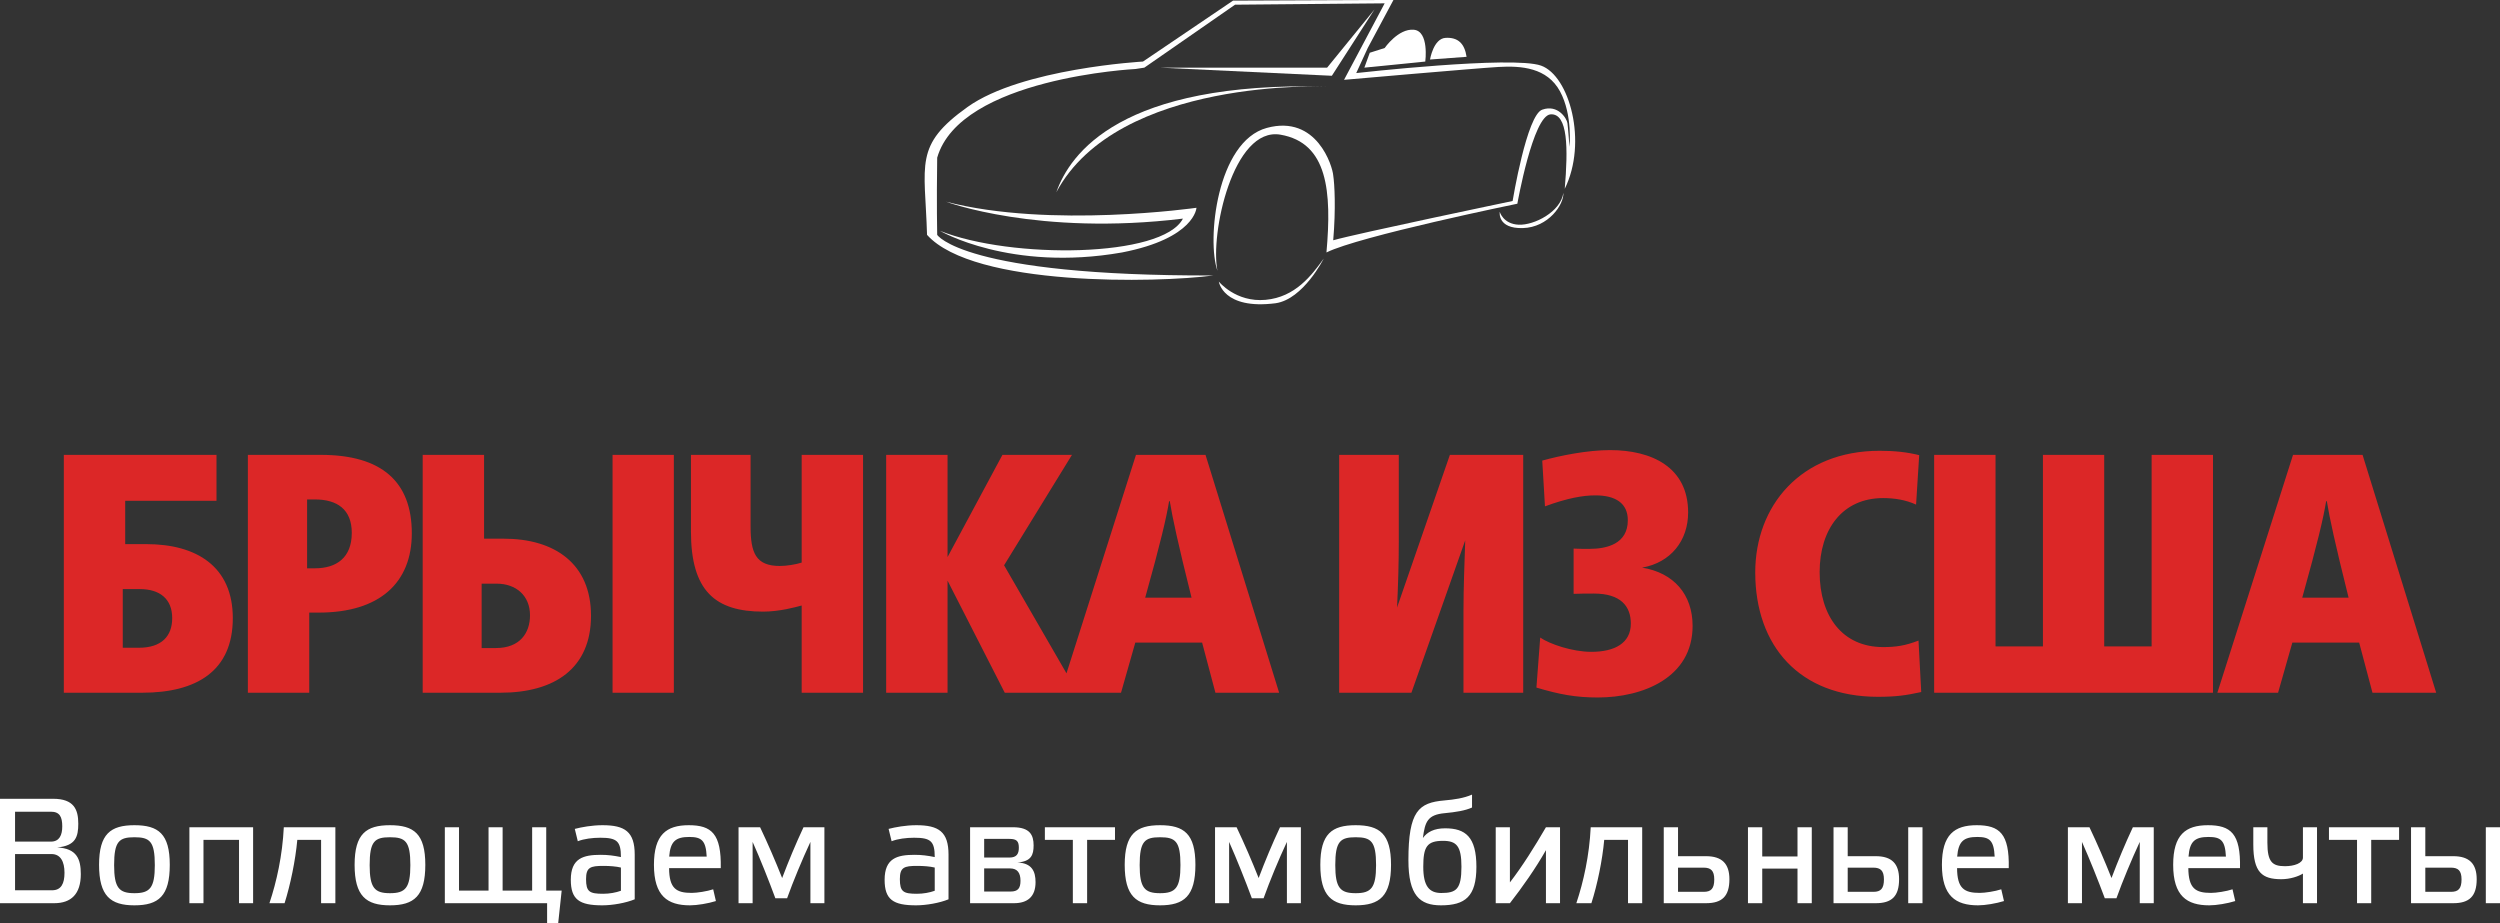 <svg xmlns="http://www.w3.org/2000/svg" version="1.1" xmlns:xlink="http://www.w3.org/1999/xlink" xmlns:svgjs="http://svgjs.com/svgjs" height="95.063" width="257.4" background="#000000"><rect width="100%" height="100%" fill="#333333" stroke="none"/><defs id="SvgjsDefs1665"></defs><g id="SvgjsG1666" rel="mainfill" name="main_text" xmlns:name="main_text" transform="translate(4.5,-168.677)" fill="#dc2727"><path d="M2.07 240L10.14 240C15.76 240 19.47 237.75 19.47 232.32C19.47 227.02 15.76 224.70 10.56 224.70L8.39 224.70L8.39 220.24L17.79 220.24L17.79 215.51L2.07 215.51ZM8.14 235.37L8.14 229.33L9.90 229.33C11.93 229.33 13.23 230.32 13.23 232.32C13.23 234.14 12.18 235.37 9.79 235.37ZM21.02 240L27.34 240L27.34 231.75L28.32 231.75C34.60 231.75 37.90 228.67 37.90 223.58C37.90 218.28 34.81 215.51 28.53 215.51L21.02 215.51ZM27.12 227.19L27.12 220.10L27.93 220.10C30.21 220.10 31.72 221.12 31.72 223.54C31.72 226.10 30.14 227.19 27.93 227.19ZM39.02 240L47.02 240C52.64 240 56.35 237.47 56.35 232.07C56.35 226.74 52.64 224.14 47.37 224.14L45.34 224.14L45.34 215.51L39.02 215.51ZM45.09 235.40L45.09 228.77L46.63 228.77C48.63 228.77 50.07 230.00 50.07 232.03C50.07 233.86 49.02 235.40 46.56 235.40ZM58.57 240L64.88 240L64.88 215.51L58.57 215.51ZM78.04 240L84.36 240L84.36 215.51L78.04 215.51L78.04 226.60C77.41 226.81 76.43 226.95 75.79 226.95C73.30 226.95 72.78 225.58 72.78 222.88L72.78 215.51L66.64 215.51L66.64 223.40C66.64 229.51 69.13 231.65 74.07 231.65C75.76 231.65 77.41 231.19 78.04 231.02ZM86.74 240L93.06 240L93.06 228.46L98.95 240L106.46 240L98.88 226.88L105.87 215.51L98.71 215.51L93.06 226.03L93.06 215.51L86.74 215.51ZM104.67 240L110.92 240L112.39 234.84L119.27 234.84L120.64 240L127.20 240L119.62 215.51L112.46 215.51ZM113.41 230.21C114.99 224.56 115.59 222.00 115.87 220.28L115.94 220.28C116.22 222.00 116.78 224.60 118.18 230.21ZM133.38 240L140.82 240L146.36 224.31C146.29 226.56 146.18 229.12 146.18 231.51L146.18 240L152.33 240L152.33 215.51L144.78 215.51L139.34 231.23C139.45 228.95 139.52 226.63 139.52 224.35L139.52 215.51L133.38 215.51ZM160.01 240.49C164.64 240.49 169.77 238.46 169.77 233.12C169.77 229.89 167.84 227.65 164.57 227.12C167.52 226.60 169.31 224.35 169.31 221.44C169.31 216.77 165.55 215.02 161.27 215.02C158.96 215.02 156.15 215.58 154.29 216.10L154.57 220.81C156.89 219.96 158.47 219.68 159.76 219.68C161.84 219.68 163.10 220.49 163.10 222.24C163.10 224.67 160.96 225.19 159.13 225.19C158.71 225.19 157.94 225.19 157.52 225.16L157.52 229.82C158.12 229.79 158.99 229.79 159.62 229.79C162.36 229.79 163.41 231.09 163.41 232.88C163.41 234.91 161.73 235.79 159.34 235.79C157.38 235.79 155.03 234.98 154.08 234.32L153.69 239.47C156.08 240.18 157.73 240.49 160.01 240.49ZM188.85 240.42C190.68 240.42 191.70 240.28 193.31 239.93L193.03 234.63C191.66 235.16 190.71 235.30 189.38 235.30C185.21 235.30 182.85 232.14 182.85 227.58C182.85 223.16 185.21 219.96 189.38 219.96C190.57 219.96 191.70 220.14 192.78 220.63L193.10 215.54C191.87 215.23 190.57 215.09 189.03 215.09C180.89 215.09 176.22 220.77 176.22 227.61C176.22 235.19 180.78 240.42 188.85 240.42ZM194.64 240L223.35 240L223.35 215.51L217.03 215.51L217.03 235.23L212.15 235.23L212.15 215.51L205.84 215.51L205.84 235.23L200.96 235.23L200.96 215.51L194.64 215.51ZM223.80 240L230.05 240L231.52 234.84L238.40 234.84L239.77 240L246.33 240L238.75 215.51L231.59 215.51ZM232.54 230.21C234.12 224.56 234.72 222.00 235.00 220.28L235.07 220.28C235.35 222.00 235.91 224.60 237.31 230.21Z" fill="#dc2727" style="fill: rgb(220, 39, 39);"></path></g><g id="SvgjsG1667" rel="mainfill" name="slogan_text" xmlns:name="slogan_text" transform="translate(-1.47,-147.007)" fill="#ffffff"><path d="M3.02 238.67L3.02 234.94L6.77 234.94C7.70 234.94 8.11 235.71 8.11 236.87C8.11 237.98 7.77 238.67 6.83 238.67ZM3.02 230.58L6.71 230.58C7.62 230.58 7.88 231.12 7.88 232.09C7.88 232.97 7.60 233.66 6.71 233.66L3.02 233.66ZM7.36 234.26C9.27 234.09 9.53 233.15 9.53 231.81C9.53 230.35 9.08 229.25 6.94 229.25L1.47 229.25L1.47 240L7.06 240C8.79 240 9.79 239.06 9.79 237.01C9.79 235.47 9.39 234.36 7.36 234.26ZM15.31 240.22C17.80 240.22 18.95 239.26 18.95 236.05C18.95 232.86 17.78 231.97 15.31 231.97C12.86 231.97 11.67 232.86 11.67 236.05C11.67 239.26 12.85 240.22 15.31 240.22ZM15.31 233.21C16.90 233.21 17.41 233.63 17.41 236.08C17.41 238.43 16.90 238.97 15.31 238.97C13.73 238.97 13.22 238.43 13.22 236.08C13.22 233.63 13.73 233.21 15.31 233.21ZM22.42 233.48L26.08 233.48L26.08 240L27.53 240L27.53 232.18L20.97 232.18L20.97 240L22.42 240ZM34.53 233.48L34.53 240L36.00 240L36.00 232.18L30.69 232.18C30.55 235.08 29.95 237.79 29.21 240L30.77 240C31.37 238.10 31.89 235.59 32.08 233.48ZM41.62 240.22C44.11 240.22 45.26 239.26 45.26 236.05C45.26 232.86 44.09 231.97 41.62 231.97C39.17 231.97 37.98 232.86 37.98 236.05C37.98 239.26 39.16 240.22 41.62 240.22ZM41.62 233.21C43.21 233.21 43.72 233.63 43.72 236.08C43.72 238.43 43.21 238.97 41.62 238.97C40.04 238.97 39.53 238.43 39.53 236.08C39.53 233.63 40.04 233.21 41.62 233.21ZM57.80 242.07L58.94 242.07L59.30 238.70L57.71 238.70L57.71 232.18L56.26 232.18L56.26 238.70L53.22 238.70L53.22 232.18L51.77 232.18L51.77 238.70L48.73 238.70L48.73 232.18L47.27 232.18L47.27 240L57.80 240ZM66.82 235.00C66.82 232.64 65.81 231.97 63.51 231.97C62.41 231.97 61.35 232.17 60.65 232.35L60.96 233.62C61.60 233.37 62.47 233.26 63.28 233.26C64.99 233.26 65.40 233.62 65.40 235.25C64.66 235.10 64.06 235.02 63.32 235.02C61.53 235.02 60.24 235.37 60.24 237.59C60.24 239.63 61.12 240.22 63.48 240.22C64.53 240.22 65.90 239.98 66.82 239.60ZM65.40 238.72C64.88 238.91 64.22 239.03 63.57 239.03C62.17 239.03 61.81 238.83 61.81 237.52C61.81 236.30 62.26 236.16 63.59 236.16C64.25 236.16 64.91 236.21 65.40 236.33L65.40 238.72ZM74.90 238.57C74.27 238.78 73.24 238.94 72.68 238.94C71.10 238.94 70.37 238.49 70.36 236.39L75.68 236.39C75.75 232.83 74.72 231.97 72.38 231.97C70.08 231.97 68.80 232.95 68.80 236.05C68.80 239.26 70.20 240.22 72.51 240.22C73.25 240.22 74.38 240.03 75.18 239.78ZM72.44 233.18C73.70 233.18 74.15 233.54 74.23 235.20L70.37 235.20C70.49 233.65 71.02 233.18 72.44 233.18ZM82.00 237.41C81.29 235.62 80.55 233.91 79.73 232.18L77.51 232.18L77.51 240L78.96 240L78.96 233.69C79.75 235.45 80.64 237.70 81.30 239.49L82.51 239.49C83.14 237.73 84.07 235.50 84.91 233.69L84.91 240L86.35 240L86.35 232.18L84.20 232.18C83.40 233.89 82.69 235.59 82.00 237.41ZM99.13 235.00C99.13 232.64 98.11 231.97 95.82 231.97C94.72 231.97 93.66 232.17 92.96 232.35L93.27 233.62C93.90 233.37 94.78 233.26 95.59 233.26C97.30 233.26 97.71 233.62 97.71 235.25C96.97 235.10 96.37 235.02 95.63 235.02C93.84 235.02 92.55 235.37 92.55 237.59C92.55 239.63 93.43 240.22 95.79 240.22C96.83 240.22 98.21 239.98 99.13 239.60ZM97.71 238.72C97.19 238.91 96.53 239.03 95.88 239.03C94.48 239.03 94.12 238.83 94.12 237.52C94.12 236.30 94.57 236.16 95.89 236.16C96.56 236.16 97.22 236.21 97.71 236.33L97.71 238.72ZM102.80 238.80L102.80 236.42L105.47 236.42C106.21 236.42 106.54 236.87 106.54 237.69C106.54 238.47 106.27 238.80 105.52 238.80ZM102.80 233.38L105.41 233.38C106.15 233.38 106.37 233.62 106.37 234.29C106.37 234.91 106.15 235.30 105.41 235.30L102.80 235.30ZM106.23 235.81C107.65 235.70 107.89 235.03 107.89 234.05C107.89 232.98 107.51 232.18 105.76 232.18L101.35 232.18L101.35 240L105.87 240C107.28 240 108.09 239.32 108.09 237.83C108.09 236.72 107.71 235.87 106.23 235.81ZM113.40 233.48L116.27 233.48L116.27 232.18L109.05 232.18L109.05 233.48L111.93 233.48L111.93 240L113.40 240ZM120.91 240.22C123.39 240.22 124.55 239.26 124.55 236.05C124.55 232.86 123.38 231.97 120.91 231.97C118.46 231.97 117.27 232.86 117.27 236.05C117.27 239.26 118.44 240.22 120.91 240.22ZM120.91 233.21C122.50 233.21 123.01 233.63 123.01 236.08C123.01 238.43 122.50 238.97 120.91 238.97C119.32 238.97 118.81 238.43 118.81 236.08C118.81 233.63 119.32 233.21 120.91 233.21ZM131.06 237.41C130.35 235.62 129.61 233.91 128.79 232.18L126.57 232.18L126.57 240L128.02 240L128.02 233.69C128.80 235.45 129.70 237.70 130.36 239.49L131.57 239.49C132.20 237.73 133.12 235.50 133.97 233.69L133.97 240L135.41 240L135.41 232.18L133.26 232.18C132.46 233.89 131.75 235.59 131.06 237.41ZM141.05 240.22C143.53 240.22 144.69 239.26 144.69 236.05C144.69 232.86 143.52 231.97 141.05 231.97C138.60 231.97 137.41 232.86 137.41 236.05C137.41 239.26 138.58 240.22 141.05 240.22ZM141.05 233.21C142.64 233.21 143.15 233.63 143.15 236.08C143.15 238.43 142.64 238.97 141.05 238.97C139.46 238.97 138.95 238.43 138.95 236.08C138.95 233.63 139.46 233.21 141.05 233.21ZM148.01 236.25C148.01 234.20 148.38 233.58 150.04 233.58C151.43 233.58 151.94 234.11 151.94 236.24C151.94 238.57 151.41 238.95 149.86 238.95C148.62 238.95 148.01 238.24 148.01 236.25ZM147.97 233.29C148.19 231.61 148.45 230.89 150.23 230.73C151.38 230.62 152.32 230.47 153.03 230.15L153.03 228.82C152.18 229.19 151.21 229.33 150.18 229.42C147.54 229.65 146.48 230.50 146.48 235.57C146.48 239.20 147.65 240.22 149.83 240.22C152.32 240.22 153.48 239.32 153.48 236.25C153.48 233.17 152.35 232.29 150.26 232.29C149.13 232.29 148.41 232.67 147.97 233.29ZM160.64 240L162.09 240L162.09 232.18L160.64 232.18C159.49 234.16 158.20 236.22 156.93 237.86L156.93 232.18L155.47 232.18L155.47 240L156.93 240C158.20 238.37 159.56 236.44 160.64 234.54ZM169.09 233.48L169.09 240L170.55 240L170.55 232.18L165.25 232.18C165.11 235.08 164.51 237.79 163.77 240L165.32 240C165.93 238.10 166.45 235.59 166.64 233.48ZM176.89 238.83L174.24 238.83L174.24 236.34L176.88 236.34C177.62 236.34 177.97 236.65 177.97 237.55C177.97 238.49 177.65 238.83 176.89 238.83ZM174.24 235.16L174.24 232.18L172.77 232.18L172.77 240L177.12 240C178.77 240 179.53 239.29 179.53 237.53C179.53 235.94 178.77 235.16 177.12 235.16ZM186.54 236.44L186.54 240L188.01 240L188.01 232.18L186.54 232.18L186.54 235.19L182.91 235.19L182.91 232.18L181.44 232.18L181.44 240L182.91 240L182.91 236.44ZM194.36 238.83L191.71 238.83L191.71 236.34L194.35 236.34C195.09 236.34 195.44 236.65 195.44 237.55C195.44 238.49 195.12 238.83 194.36 238.83ZM191.71 235.16L191.71 232.18L190.25 232.18L190.25 240L194.60 240C196.25 240 197.00 239.29 197.00 237.53C197.00 235.94 196.25 235.16 194.60 235.16ZM199.41 232.18L197.94 232.18L197.94 240L199.41 240ZM207.52 238.57C206.89 238.78 205.85 238.94 205.30 238.94C203.71 238.94 202.98 238.49 202.97 236.39L208.29 236.39C208.37 232.83 207.33 231.97 204.99 231.97C202.69 231.97 201.41 232.95 201.41 236.05C201.41 239.26 202.82 240.22 205.13 240.22C205.87 240.22 206.99 240.03 207.80 239.78ZM205.05 233.18C206.32 233.18 206.76 233.54 206.84 235.20L202.98 235.20C203.11 233.65 203.63 233.18 205.05 233.18ZM218.87 237.41C218.16 235.62 217.42 233.91 216.60 232.18L214.38 232.18L214.38 240L215.83 240L215.83 233.69C216.62 235.45 217.51 237.70 218.18 239.49L219.38 239.49C220.01 237.73 220.94 235.50 221.78 233.69L221.78 240L223.22 240L223.22 232.18L221.07 232.18C220.27 233.89 219.56 235.59 218.87 237.41ZM231.33 238.57C230.70 238.78 229.66 238.94 229.11 238.94C227.52 238.94 226.80 238.49 226.78 236.39L232.10 236.39C232.18 232.83 231.15 231.97 228.80 231.97C226.50 231.97 225.22 232.95 225.22 236.05C225.22 239.26 226.63 240.22 228.94 240.22C229.68 240.22 230.81 240.03 231.61 239.78ZM228.86 233.18C230.13 233.18 230.57 233.54 230.65 235.20L226.80 235.20C226.92 233.65 227.44 233.18 228.86 233.18ZM233.47 233.95C233.47 236.84 234.38 237.53 236.36 237.53C237.25 237.53 238.13 237.24 238.58 236.95L238.58 240L240.03 240L240.03 232.18L238.58 232.18L238.58 235.30C238.58 235.88 237.68 236.19 236.74 236.19C235.45 236.19 234.92 235.79 234.92 233.77L234.92 232.18L233.47 232.18ZM245.61 233.48L248.48 233.48L248.48 232.18L241.26 232.18L241.26 233.48L244.15 233.48L244.15 240L245.61 240ZM253.83 238.83L251.18 238.83L251.18 236.34L253.82 236.34C254.56 236.34 254.91 236.65 254.91 237.55C254.91 238.49 254.59 238.83 253.83 238.83ZM251.18 235.16L251.18 232.18L249.71 232.18L249.71 240L254.06 240C255.71 240 256.47 239.29 256.47 237.53C256.47 235.94 255.71 235.16 254.06 235.16ZM258.87 232.18L257.41 232.18L257.41 240L258.87 240Z" fill="#ffffff" style="fill: rgb(255, 255, 255);"></path></g><g id="SvgjsG1668" rel="mainfill" name="symbol" xmlns:name="symbol_mainfill" transform="translate(93.775,-17.43) scale(0.697)" fill="#ffffff"><g fill="#ffffff"><g fill="#ffffff"><path d="M33.2,35.2c0,0-25.9,1.3-29.3,13.1c-0.1,6.8,0,11.4,0,11.4s3.8,6.1,40.8,6c-8.2,1.1-35.4,1.7-42.3-6    C2.1,49.2,0.4,46.5,8.4,40.8s25.9-6.7,25.9-6.7l13.3-9L71.3,25l-3.8,7.1l-1.7,3.7c0,0,23.1-2.6,27.3-1.1s6.9,11.3,3.5,18.2    c0.5-5.9,0.5-11.2-2.1-11c-2.6,0.2-4.9,13.2-4.9,13.2s-23.4,4.8-28.2,7.2c0.8-9,0.2-16.2-6.8-17.4S44.2,59.6,45.3,65    c-1.6-4.5-0.1-19.1,7.3-21.1s9.7,5.7,9.8,7c0.2,1.3,0.4,4.9,0,9.6c3.5-1,26.5-5.8,26.5-5.8s2.1-12.8,4.4-13.5    c2.3-0.8,3.6,1.3,3.7,2c0.1,0.7,0.3,3.5,0.3,3.5s0.5-4.7-1.4-8.2s-5.7-3.8-9.1-3.6c-3.4,0.2-22.8,1.9-22.8,1.9L70,25.5l-22.1,0.2    L34.5,35L33.2,35.2z" fill="#ffffff" style="fill: rgb(255, 255, 255);"></path><path d="M61.5,37.8c0,0-30.9-1.4-40,15.6C23.5,47.7,31,37,61.5,37.8z" fill="#ffffff" style="fill: rgb(255, 255, 255);"></path><path d="M67.8,32.8l2.2-0.7c0,0,2-2.9,4.3-2.7c2.3,0.2,1.7,4.7,1.7,4.7l-9,0.9L67.8,32.8z" fill="#ffffff" style="fill: rgb(255, 255, 255);"></path><path d="M76.7,33.8c0,0,0.5-3.1,2.3-3.2s2.8,0.8,3.1,2.8L76.7,33.8z" fill="#ffffff" style="fill: rgb(255, 255, 255);"></path><path d="M5.2,54.8c0,0,13.6,5.1,35,2.5c-3,5.8-25.4,6-35.9,1.8c0,0,10.4,6.1,26.9,3.2c10.8-2.1,11-6.6,11-6.6S20.6,58.8,5.2,54.8z    " fill="#ffffff" style="fill: rgb(255, 255, 255);"></path><path d="M61,63.2c-1.8,2.5-4.2,5.7-8.6,6.1s-6.9-2.7-6.9-2.7s0.6,4.2,8.4,3.2C58,69.2,61,63.2,61,63.2z" fill="#ffffff" style="fill: rgb(255, 255, 255);"></path><path d="M87,56.3c0,0,0.5,1.8,2.8,1.9s6.2-1.9,6.6-4.7c0.1,1.7-2.2,5.1-6,5.2S87,56.3,87,56.3z" fill="#ffffff" style="fill: rgb(255, 255, 255);"></path></g><polygon points="36.8,35 62.2,36.2 68.5,26.4 61.5,35  "></polygon></g></g></svg>